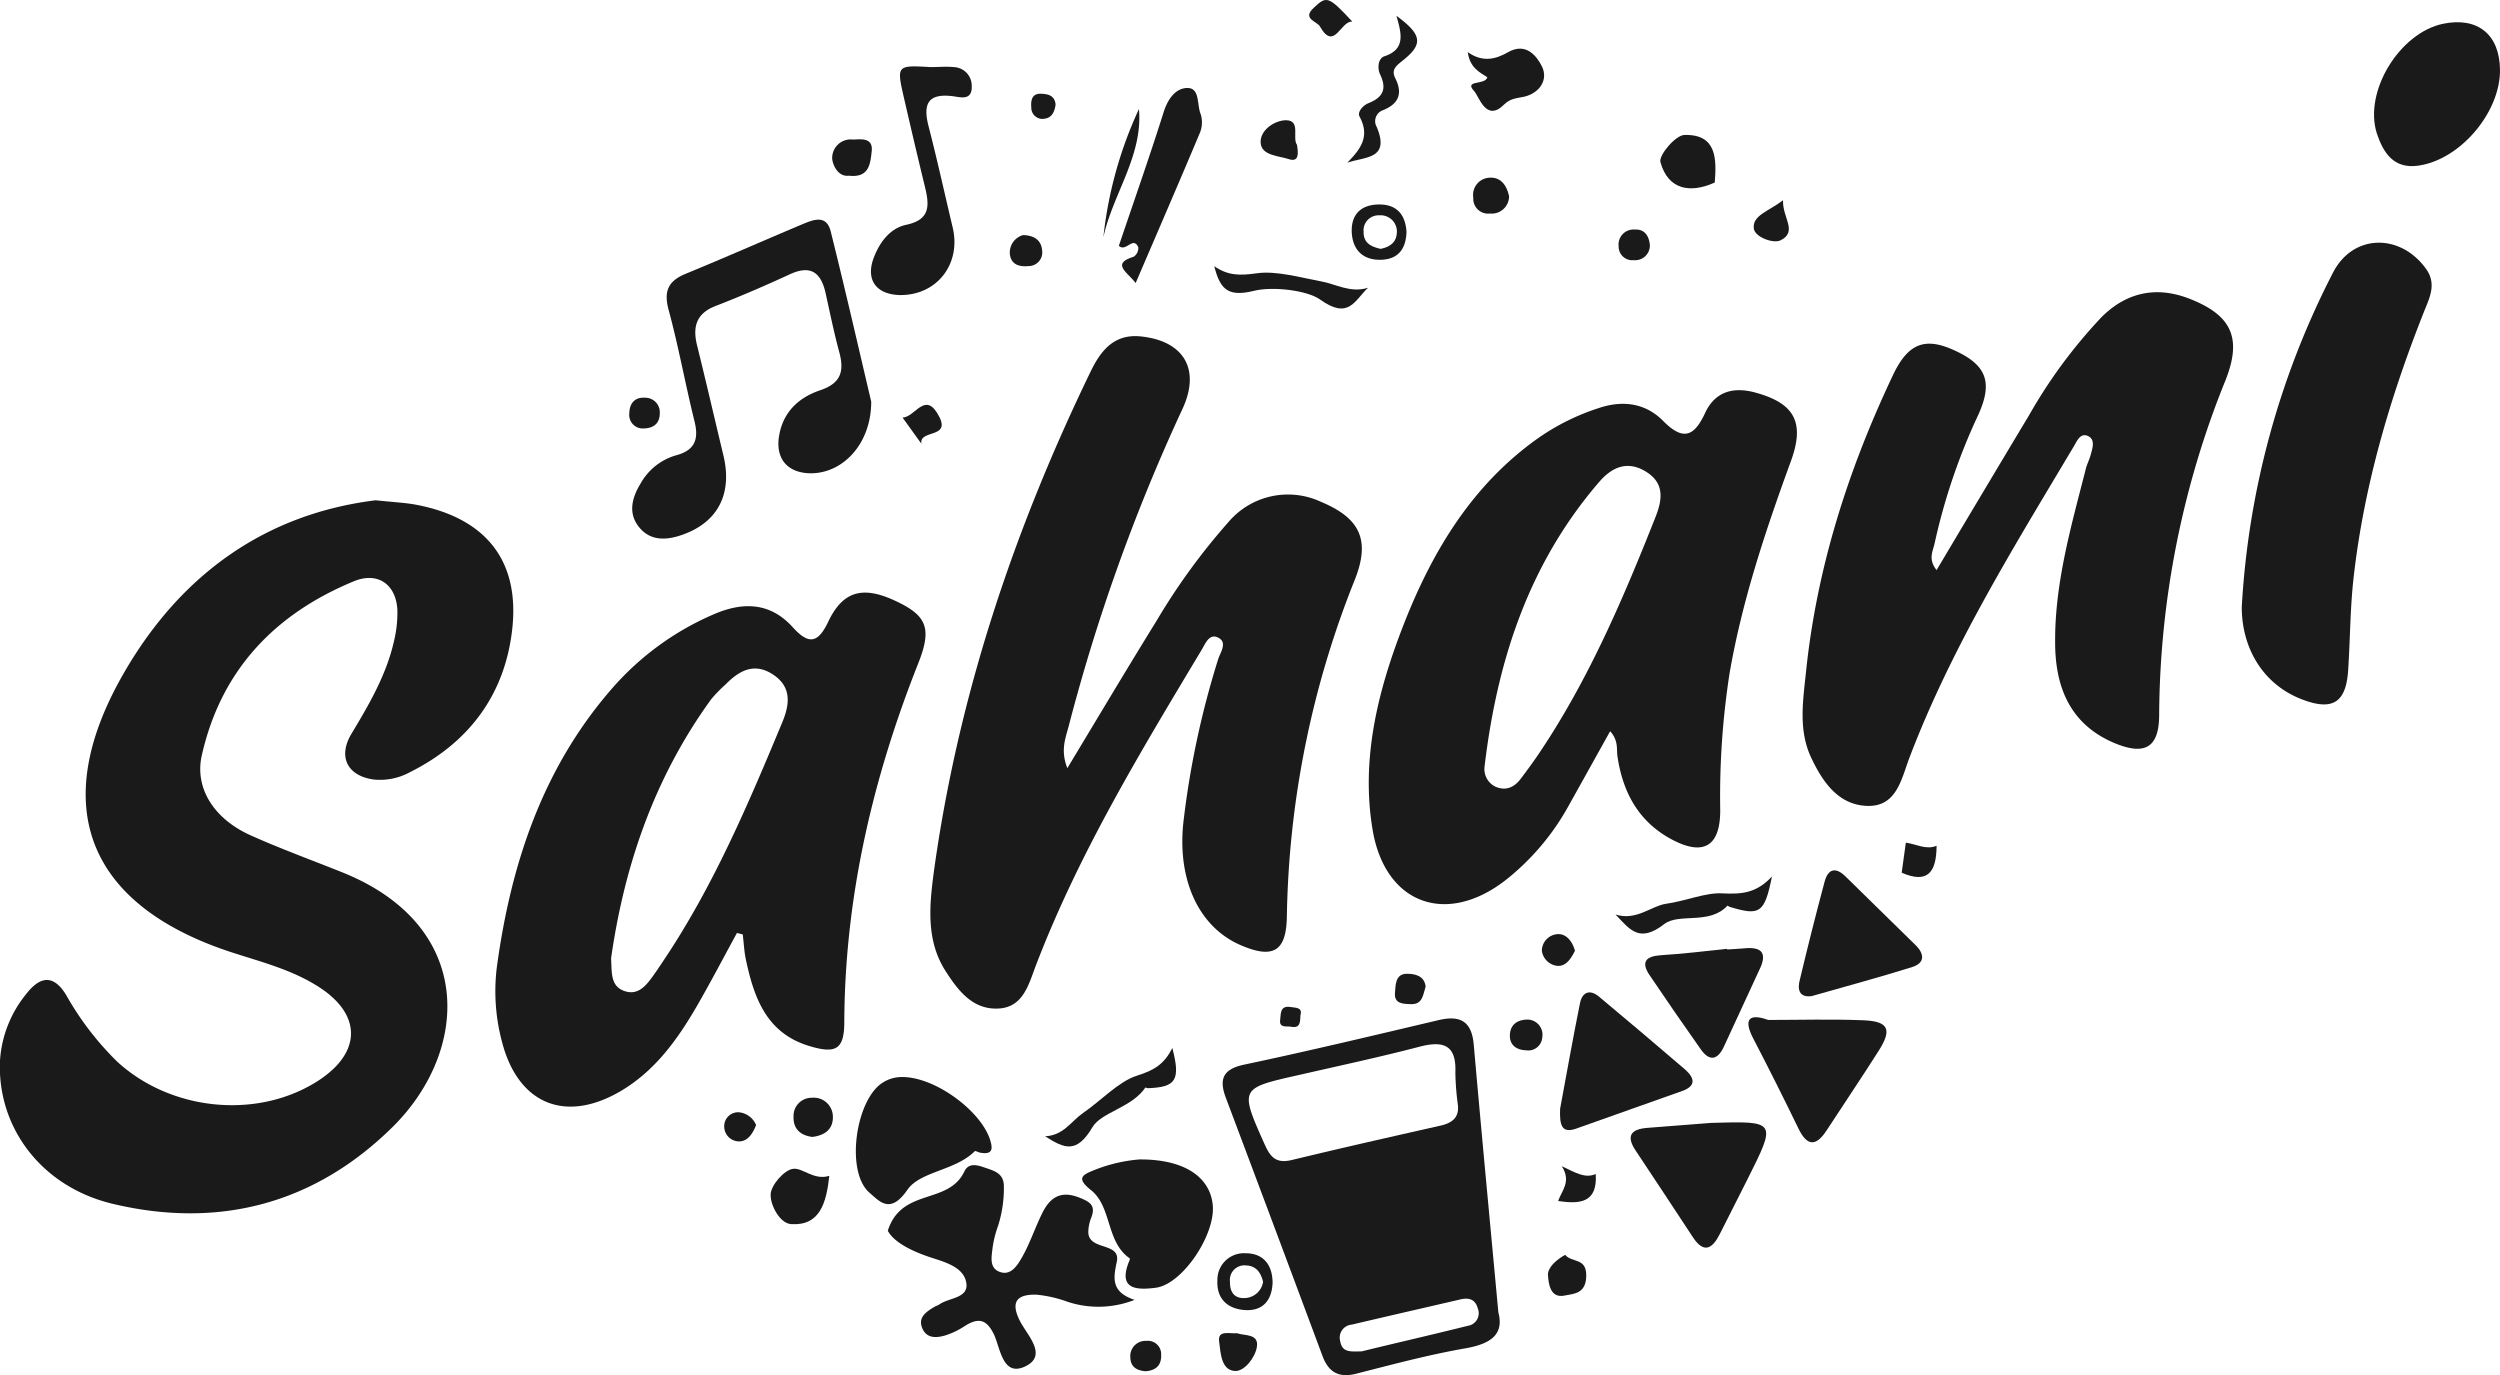 <svg xmlns="http://www.w3.org/2000/svg" viewBox="0 0 391.98 215.61"><defs><style>.cls-1{fill:#1a1a1a;}</style></defs><g id="Layer_2" data-name="Layer 2"><g id="Layer_1-2" data-name="Layer 1"><path class="cls-1" d="M298.17,136.83c4.05,1.78,5.46-.05,5.47-4.22-1.64.68-3.11-.24-4.82-.49C298.59,133.8,298.37,135.37,298.17,136.83Z"/><path class="cls-1" d="M310.23,64.93c2.3-5.15,1.14-7.81-4-10.09-4.49-2-7.11-.94-9.44,4-7,14.77-11.93,30.18-13.62,46.48-.46,4.47-1.24,9.14.81,13.48,1.8,3.81,4.28,7.46,8.87,7.56s5.29-4.33,6.57-7.65C306,101.44,315.73,85.82,325.15,70c.51-.86,1.06-2.26,2.32-1.59,1.07.57.61,1.9.33,2.91-.19.73-.56,1.42-.75,2.15-2.29,9-4.88,17.88-4.82,27.24,0,7,2.32,12.86,9.31,15.8,4.8,2,7,.69,7-4.46a141.58,141.58,0,0,1,10.39-52.4c2.64-6.64,1-10.23-5.68-12.83-5.19-2-9.85-1-13.78,2.94a79.7,79.7,0,0,0-11.33,15.35c-4.8,8-9.58,16-14.5,24.28-1.4-1.77-.54-3-.29-4.28A95.87,95.87,0,0,1,310.23,64.93Z"/><path class="cls-1" d="M284.06,156.18c5.32-1.52,10.58-2.93,15.77-4.56,2-.64,1.93-2.05.51-3.44l-11-10.78c-1.57-1.53-2.73-1.13-3.26.85q-2.05,7.67-3.88,15.37C281.82,155,282,156.47,284.06,156.18Z"/><path class="cls-1" d="M268.86,28.62c.28-3.61.37-7.59-4.74-7.46-1.38,0-4.07,3.18-3.78,4.25C261.54,29.76,265,30.36,268.86,28.62Z"/><path class="cls-1" d="M279.18,37.68c2.75-1.38.25-3.57.39-6.28-2.33,1.77-4.88,2.38-4.58,4.48C275.18,37.15,278,38.25,279.18,37.68Z"/><path class="cls-1" d="M274.86,162.76q3.64,7,7.11,14.16c1.38,2.85,2.77,2.86,4.44.3,2.72-4.17,5.51-8.3,8.18-12.51,2.1-3.31,1.52-4.58-2.44-4.74-5-.2-9.94-.05-14.91-.05C274.05,158.77,273.44,160,274.86,162.76Z"/><path class="cls-1" d="M270,140.07c-2.58-.14-5.75,1.22-8.8,1.64-2.25.32-4.69,2.73-7.9,1.67,2.27,2.4,3.73,4.53,7.64,1.51,2.33-1.8,7.1.18,9.92-2.9,0,0,.23.17.38.21,4.69,1.42,5.43,1,6.59-4.78C275.43,140,273.19,140.24,270,140.07Z"/><path class="cls-1" d="M244.09,151.43c1.41.18,2.24-1.13,2.85-2.36-.39-1.43-1.31-2.64-2.65-2.61a2.64,2.64,0,0,0-2.54,2.6A2.75,2.75,0,0,0,244.09,151.43Z"/><path class="cls-1" d="M250.2,184.08c-1.7.72-3.11-.19-5.33-1.23,1.55,2.4,0,3.82-.57,5.46C247.73,188.82,250.49,188.6,250.2,184.08Z"/><path class="cls-1" d="M258.67,38.24c-.2-1.41-.9-2.33-2.37-2.25a2.35,2.35,0,0,0-2.51,2.61,2.14,2.14,0,0,0,2.38,2.19A2.3,2.3,0,0,0,258.67,38.24Z"/><path class="cls-1" d="M264.22,167.7q-6.71-5.76-13.49-11.42c-1.44-1.21-2.63-.76-3,1-1.16,5.76-2.18,11.55-3.12,16.58-.09,2.54.23,3.9,2.52,3.1,5.54-2,11.09-3.91,16.62-5.9C266,170.26,265.68,169,264.22,167.7Z"/><path class="cls-1" d="M273.52,148.69c-.9.08-1.82.12-2.72.18v-.1c-3.47.36-6.93.79-10.41,1-2.37.17-3.13,1.08-1.74,3.14q3.94,5.84,8,11.59c1.4,2,2.67,1.69,3.65-.41,1.86-4,3.68-8,5.54-12C277.06,149.64,276.46,148.4,273.52,148.69Z"/><path class="cls-1" d="M239.56,159.86c-1.61,0-2.73.76-2.82,2.34s.94,2.43,2.56,2.48a2.19,2.19,0,0,0,2.51-2A2.38,2.38,0,0,0,239.56,159.86Z"/><path class="cls-1" d="M245.28,203.14c1.53-.3,3.41-.29,3.43-3.14s-2.21-1.95-3.31-3.25c-1.36.75-2.78,2-2.69,3.2S243,203.59,245.28,203.14Z"/><path class="cls-1" d="M163.8,18.61c1.21-.17,1.56-1.2,1.71-2.21-.14-1.48-1.25-1.66-2.27-1.7-1.47-.07-1.63,1.08-1.54,2.15A1.75,1.75,0,0,0,163.8,18.61Z"/><path class="cls-1" d="M148.14,152.07c2,3.14,4.3,6.28,8.42,6.06,3.88-.2,4.73-3.8,5.86-6.76,6.71-17.54,16.41-33.5,26-49.5.6-1,1.19-2.62,2.61-1.88s.38,2.19,0,3.27a138.32,138.32,0,0,0-5.44,25.29c-1.12,9.21,2.28,16.78,8.95,19.65,5.07,2.18,7.15,1,7.23-4.52a148,148,0,0,1,10.66-52.8c2.44-6.18.86-9.63-5.32-12.2a12.24,12.24,0,0,0-14.52,3.2,100.87,100.87,0,0,0-11.24,15.44c-4.61,7.45-9.1,15-14,23.12-1.09-2.76-.31-4.63.19-6.5a292.53,292.53,0,0,1,17.78-49.65c3-6.28.39-10.82-6.43-11.54-4.29-.45-6.35,2.32-7.93,5.59-12.1,25-20.81,51.06-24.58,78.64C145.73,142,145.21,147.36,148.14,152.07Z"/><path class="cls-1" d="M158.33,39.72c.12,1.72,1.41,2.15,2.94,2a2.14,2.14,0,0,0,2.13-2.42c-.11-1.53-1.11-2.39-3-2.44A2.85,2.85,0,0,0,158.33,39.72Z"/><path class="cls-1" d="M142.11,35.24c-2.44.51-4.06,2.56-5,4.89-1.49,3.56.11,6,3.9,6.13,5.84.12,9.74-4.84,8.36-10.61-1.26-5.29-2.42-10.6-3.78-15.86-.9-3.49-.11-5.21,3.84-4.7,1.16.15,3,.74,2.93-1.57a2.92,2.92,0,0,0-2.81-3c-1.2-.12-2.42,0-3.63,0-5.35-.31-5.37-.3-4.16,4.94q1.62,7.07,3.33,14.11C145.73,32.3,145.79,34.47,142.11,35.24Z"/><path class="cls-1" d="M177.76,40.25c-3.55,1.11-1.06,2.35.3,4.13,3.5-8.15,6.79-15.74,10-23.38a4.38,4.38,0,0,0,.21-3.07c-.62-1.44-.11-4.07-2-4.13s-3.17,1.68-3.84,3.84c-2.2,7-4.68,14-7,20.9,1.09,1.06,2.25-1.6,3.05.24A1.66,1.66,0,0,1,177.76,40.25Z"/><path class="cls-1" d="M49.28,169.83c-9.48,5.69-22.66,4.2-30.89-3.36a46.54,46.54,0,0,1-8-10.43c-2-3.31-4.11-3-6.31-.15A18.31,18.31,0,0,0,0,166.3c-.47,10.37,6.4,19.74,17.63,22.44,16.73,4,31.78,0,44-12.11,12-11.93,13-31.46-8-39.87-4.79-1.92-9.64-3.68-14.34-5.79-5.8-2.6-8.8-7.46-7.65-12.53,3-13.34,11.42-22.17,23.84-27.3,3.78-1.56,6.67.52,6.83,4.59a19.22,19.22,0,0,1-.57,4.94c-1.21,5.24-3.9,9.83-6.64,14.39-2.14,3.57-.66,6.58,3.47,7.16a9.78,9.78,0,0,0,5.73-1.16c9.23-4.62,14.83-12.12,16-22.3,1.26-10.86-4.14-17.53-15-19.61-1.78-.34-3.61-.41-6.4-.71-17.15,2.12-30.46,11.49-39.43,27-12.11,20.92-5.81,36.63,17.23,44,4.33,1.39,8.77,2.56,12.7,4.94C57,158.91,56.86,165.28,49.28,169.83Z"/><path class="cls-1" d="M106,71.39a9.32,9.32,0,0,0-5.56,4.42c-1.34,2.19-2,4.61-.28,6.79s4.15,2.16,6.65,1.31c5.71-1.93,8.09-6.43,6.6-12.57-1.38-5.74-2.7-11.48-4.12-17.21-.72-2.92-.1-5,2.92-6.16,4-1.55,7.85-3.22,11.71-5,3.27-1.48,4.83-.16,5.53,3s1.32,6.21,2.15,9.28.16,4.87-3,5.94c-3.31,1.12-5.75,3.32-6.42,7-.63,3.45,1,5.74,4.42,6,5.18.35,10-4.29,10-11.22-1.85-7.84-4-17.26-6.34-26.65-.66-2.7-2.67-1.9-4.38-1.19-6.14,2.58-12.24,5.28-18.4,7.81-2.78,1.15-3.43,2.77-2.63,5.71,1.54,5.69,2.59,11.51,4,17.24C109.59,68.71,109.1,70.57,106,71.39Z"/><path class="cls-1" d="M241.77,10.43c-.78-1.59-2.49-3.85-5.29-2.26-1.93,1.11-4,1.67-6.35,0,.35,2.45,1.8,3.13,3.07,3.94-.3,1.3-3.76.35-2.06,2.18.78.85,1.86,4.92,4.68,2.11,1-1,2.05-1,3.19-1.24C241.49,14.54,242.76,12.44,241.77,10.43Z"/><path class="cls-1" d="M215.86,19.91a1.82,1.82,0,0,1,1-2.64c2.47-1,3.1-2.63,1.91-5-.71-1.41.22-2,1.27-2.86,3.13-2.51,2.91-4-1.09-6.93.78,2.76,1.49,5.23-1.9,6.35-1,.35-1.11,1.89-.66,2.84,1.1,2.29.44,3.61-1.83,4.51-.82.32-1.79,1.36-1.39,2.11,1.68,3.1.16,5.1-1.93,7.22C214,24.55,218,25,215.86,19.91Z"/><path class="cls-1" d="M215.21,130.08c1.94,11.65,11.54,15.17,20.88,7.9A38.5,38.5,0,0,0,246,126.24c2.11-3.77,4.2-7.54,6.46-11.59,1.29,1.44,1,2.7,1.13,3.83.82,5.72,3.31,10.38,8.59,13.17,4.89,2.58,7.51,1.06,7.54-4.49a126,126,0,0,1,1.49-21.76c2-11.42,5.66-22.33,9.62-33.18,2.17-6,.51-8.95-5.43-10.62-3.48-1-6.44-.32-8.05,3.15-1.7,3.66-3.42,4.45-6.58,1.25-2.74-2.78-6.31-3.31-10.15-2a35.54,35.54,0,0,0-9.34,4.62c-10.34,7.27-16.6,17.63-21.1,29.05C216.13,108,213.33,118.81,215.21,130.08Zm35.55-54.54c1.89-2.19,4.3-3.41,7.25-1.63s2.68,4.31,1.58,7.11c-5.08,12.83-10.49,25.5-18.21,37-.93,1.39-1.92,2.73-2.92,4.06s-2.3,2-4,1.26a3.07,3.07,0,0,1-1.71-3C234.73,103.49,239.76,88.29,250.76,75.54Z"/><path class="cls-1" d="M173,37.2c1.49-6.83,6.22-12.77,5.58-20.11A63.81,63.81,0,0,0,173,37.2Z"/><path class="cls-1" d="M233.62,27.86A2.7,2.7,0,0,0,231,31a2.33,2.33,0,0,0,2.61,2.48,2.72,2.72,0,0,0,3-2.71C236.25,29.08,235.34,27.78,233.62,27.86Z"/><path class="cls-1" d="M201.66,18.85c-1.79,0-4.15,1.56-4,3.56s2.79,2,4.41,2.54,1.51-.92,1.29-2.23C202.56,21.61,204,18.9,201.66,18.85Z"/><path class="cls-1" d="M190.37,41.74c.91,3.31,1.88,4.94,6.19,3.87,3.05-.76,8.43-.07,10.41,1.35,4.53,3.24,5.41.14,7.53-1.84-2.81.86-5-.58-7.35-1-3.24-.6-7.1-1.71-10.09-1.27C194.31,43.23,192.58,43.22,190.37,41.74Z"/><path class="cls-1" d="M142.26,186.57c2-2.93,7.51-3,10.58-6.07.1-.1.55.18.85.23,2,.36,2-.64,1.52-2.1-1.5-4.54-8.68-9.83-13.84-9.76a5.54,5.54,0,0,0-2.94.86c-4.29,2.65-5.89,14-2.12,17.26C137.91,188.37,139.57,190.45,142.26,186.57Z"/><path class="cls-1" d="M101.22,62.36c-1.69-.13-2.51.85-2.55,2.45a2.12,2.12,0,0,0,2.17,2.37c1.61,0,2.63-.79,2.61-2.42A2.28,2.28,0,0,0,101.22,62.36Z"/><path class="cls-1" d="M96.1,107.79c-11,12.54-16,27.65-18.2,43.86a30.69,30.69,0,0,0,.82,11.74c2.49,9.61,9.8,12.77,18.45,7.77,5.43-3.14,9-8.08,12.07-13.37,2.19-3.79,4.21-7.67,6.31-11.51l.91.23c.16,1.34.22,2.71.5,4,1.28,6,3.25,11.49,9.94,13.5,4.17,1.26,5.46.52,5.48-3.73.08-19.55,4.43-38.2,11.6-56.29,2.19-5.53,1.33-7.5-3.68-9.82s-8.15-1.54-10.47,3.37c-1.69,3.57-3.21,3.35-5.52.82-3.6-4-7.94-4-12.5-2A44.4,44.4,0,0,0,96.1,107.79Zm17.66-.47c2.07-2.11,4.39-3.46,7.27-1.67,3.08,1.91,2.86,4.64,1.63,7.59C117.3,126.13,111.83,139,104,150.66c-.51.76-1,1.52-1.54,2.26-1.09,1.53-2.33,3.15-4.42,2.51-2.4-.74-2.08-3-2.23-5.15,2.09-14.66,6.84-28.45,15.71-40.66A22.7,22.7,0,0,1,113.76,107.32Z"/><path class="cls-1" d="M179.65,215c1.57-.13,2.48-.92,2.41-2.59a2.09,2.09,0,0,0-2.35-2.17,2.38,2.38,0,0,0-2.48,2.62C177.26,214.33,178.26,214.91,179.65,215Z"/><path class="cls-1" d="M133.48,21.86a2.91,2.91,0,0,0-3,3c.08,1,.9,2.91,2.64,2.69,3.09.34,3.33-1.74,3.55-3.76C137,21.19,134.35,22,133.48,21.86Z"/><path class="cls-1" d="M190.15,188.94c-.43-4.42-4.48-7.19-11.5-7.15a24.4,24.4,0,0,0-7.35,1.78c-1.76.71-2.42,1.28-.28,3,3.36,2.64,2.33,8.1,6.11,10.73.05,0,0,.29-.08.43-1.92,4.66,1.49,4.51,4.17,4.18C185.43,201.35,190.6,193.55,190.15,188.94Z"/><path class="cls-1" d="M147.29,65.38c-2.18-4.29-3.73,0-5.77.1l2.95,4.1C144.08,67.33,149,68.76,147.29,65.38Z"/><path class="cls-1" d="M127.29,172.12a2.84,2.84,0,0,0-2.87,2.91c-.08,2,1.12,3,2.94,3.23,2-.24,3.27-1.23,3.23-3.16A3,3,0,0,0,127.29,172.12Z"/><path class="cls-1" d="M124.35,183.26c-1.4.18-3.46,2.55-3.52,4-.07,1.68,1.43,4.55,3.2,4.67,4.51.3,5.53-3.28,6-7.57C127.6,185.13,125.87,183.06,124.35,183.26Z"/><path class="cls-1" d="M383.09,3.72c-6.85,1.4-12.51,10.63-10.42,17.2,1,3,2.61,5.58,6.44,5.06,6.58-.88,12.91-8.32,12.87-15C391.94,5.42,388.49,2.62,383.09,3.72Z"/><path class="cls-1" d="M368.17,105.12c.32-4.83.31-9.7.85-14.51,1.62-14.4,5.68-28.18,11-41.63.87-2.21,2.11-4.43.34-6.86-4.05-5.58-11.46-5.47-14.58.66a130.27,130.27,0,0,0-14.29,52.4c0,6.55,3.42,12.18,9.45,14.48C365.71,111.49,367.83,110.19,368.17,105.12Z"/><path class="cls-1" d="M113.55,176.58a2.35,2.35,0,0,0,2.2,2.38c1.44.07,2.25-1.15,2.8-2.56a3.27,3.27,0,0,0-2.65-2A2.18,2.18,0,0,0,113.55,176.58Z"/><path class="cls-1" d="M162.55,203a19.83,19.83,0,0,1,4.84,1.11,15.44,15.44,0,0,0,10.5-.3c-3.65-1.23-3.36-3.3-2.79-5.95.69-3.18-4.44-1.69-4.46-4.69a6.21,6.21,0,0,1,.44-2.2c.76-1.92-.09-2.5-1.86-3.2-3-1.19-4.65.07-5.84,2.51s-1.93,4.78-3.22,7c-.68,1.16-1.73,2.87-3.54,2.09-1.52-.65-1.15-2.36-1-3.66a16.69,16.69,0,0,1,.87-3.51,19.52,19.52,0,0,0,.91-6.27c-.05-2-1.52-2.35-3-2.86-1.23-.43-2.54-.78-3.2.61-2.51,5.29-9.83,2.49-12,9.29,1,1.88,3.95,3.31,7.17,4.33,2.22.71,4.83,1.56,5.15,3.92s-2.74,2.23-4.23,3.3c-.24.17-.55.24-.81.4-1.2.73-2.52,1.57-1.93,3.19.67,1.84,2.34,1.7,3.86,1.21a12.37,12.37,0,0,0,2.85-1.4c2.07-1.31,3.38-1.18,4.59,1.32,1,2.16,1.36,6.69,4.9,5s.4-4.8-.77-7C158.29,204,159.57,202.9,162.55,203Z"/><path class="cls-1" d="M223.53,154.68c-.21-1.72-1.72-2-2.93-2-1.84,0-1.78,1.75-1.88,3-.14,1.71,1.26,1.72,2.46,1.76C223.06,157.53,223.11,156,223.53,154.68Z"/><path class="cls-1" d="M199.53,201.16c0-2.74-1.36-4.67-4.26-4.66a4.16,4.16,0,0,0-4.39,4.23c-.17,3,1.71,4.53,4.37,4.68S199.4,204,199.53,201.16Zm-4.27,2.36c-1.78.13-2.44-1-2.41-2.56a2.28,2.28,0,0,1,2.5-2.55c1.62.05,2.34,1.13,2.69,2.57A3,3,0,0,1,195.26,203.52Z"/><path class="cls-1" d="M171.29,176.73c1.4-2.36,6.2-3.07,8.3-6.22,0,0,.28.11.42.11,4.37-.16,5.12-1.26,3.8-6.31-1.28,2.59-2.9,3.51-5.55,4.35-2.86.9-5.63,3.92-8.51,5.9-1.79,1.24-3,3.48-5.89,3.6C166.91,180.11,168.82,180.92,171.29,176.73Z"/><path class="cls-1" d="M212.67,215.38c5.72-1.46,11.45-3,17.26-4,3.86-.71,5.91-2.19,5-5.61-1.34-14.48-2.65-28.22-3.86-42-.32-3.64-2.13-4.62-5.48-3.83-10.18,2.4-20.35,4.84-30.58,7-3.31.72-3.89,2.3-2.81,5.18q7.61,20.22,15.15,40.47C208.32,215.23,210,216.07,212.67,215.38Zm19-10.32a2,2,0,0,1-1.54,2.82c-5.73,1.43-11.48,2.74-16.61,4-1.89.06-3.08.15-3.38-1.57a2.05,2.05,0,0,1,1.81-2.62c5.6-1.32,11.21-2.6,16.81-3.9C230.07,203.44,231.22,203.54,231.68,205.06Zm-33.32-25.49c-4-8.95-4-8.92,5.22-11,6.32-1.45,12.67-2.8,18.94-4.44,3.79-1,5.85-.31,5.68,4a41.4,41.4,0,0,0,.38,5c.28,2.09-.88,2.95-2.75,3.37-7.8,1.76-15.59,3.52-23.36,5.4C200.21,182.41,199.24,181.56,198.36,179.57Z"/><path class="cls-1" d="M191.15,210.34c.23,1.74.3,4.52,2.5,4.62,1.47.07,3.15-2.1,3.42-3.78.33-2.11-1.92-1.71-3.11-2.14C192.73,209.14,190.9,208.5,191.15,210.34Z"/><path class="cls-1" d="M202.52,161c1.35.22,1.33-.75,1.38-1.81.36-1.25-.69-1.16-1.55-1.3-1.69-.27-1.51,1.11-1.63,2C200.53,161.27,201.77,160.83,202.52,161Z"/><path class="cls-1" d="M265.44,194c1.73,2.62,3.06,1.78,4.22-.53,1.42-2.84,2.88-5.66,4.3-8.51,4.62-9.2,4.62-9.2-5.67-8.9l-10,.78c-2.44.19-3.41,1.16-1.88,3.49C259.45,184.87,262.43,189.44,265.44,194Z"/><path class="cls-1" d="M206,1.21c-1.92,1.74.5,2.13.95,2.93,2.25,4,3.27-.95,5.09-.75C208.26-.66,208-.67,206,1.21Z"/><path class="cls-1" d="M220.53,36.34c-.19-2.75-1.57-4.3-4.32-4.28s-4.33,1.5-4.27,4.2,1.57,4.55,4.57,4.47C219.34,40.66,220.45,38.9,220.53,36.34Zm-4,2.69c-1.75-.37-2.76-1.05-2.73-2.71a2.36,2.36,0,0,1,2.47-2.56A2.55,2.55,0,0,1,219,36.63C218.88,38.19,217.65,38.78,216.53,39Z"/></g></g></svg>